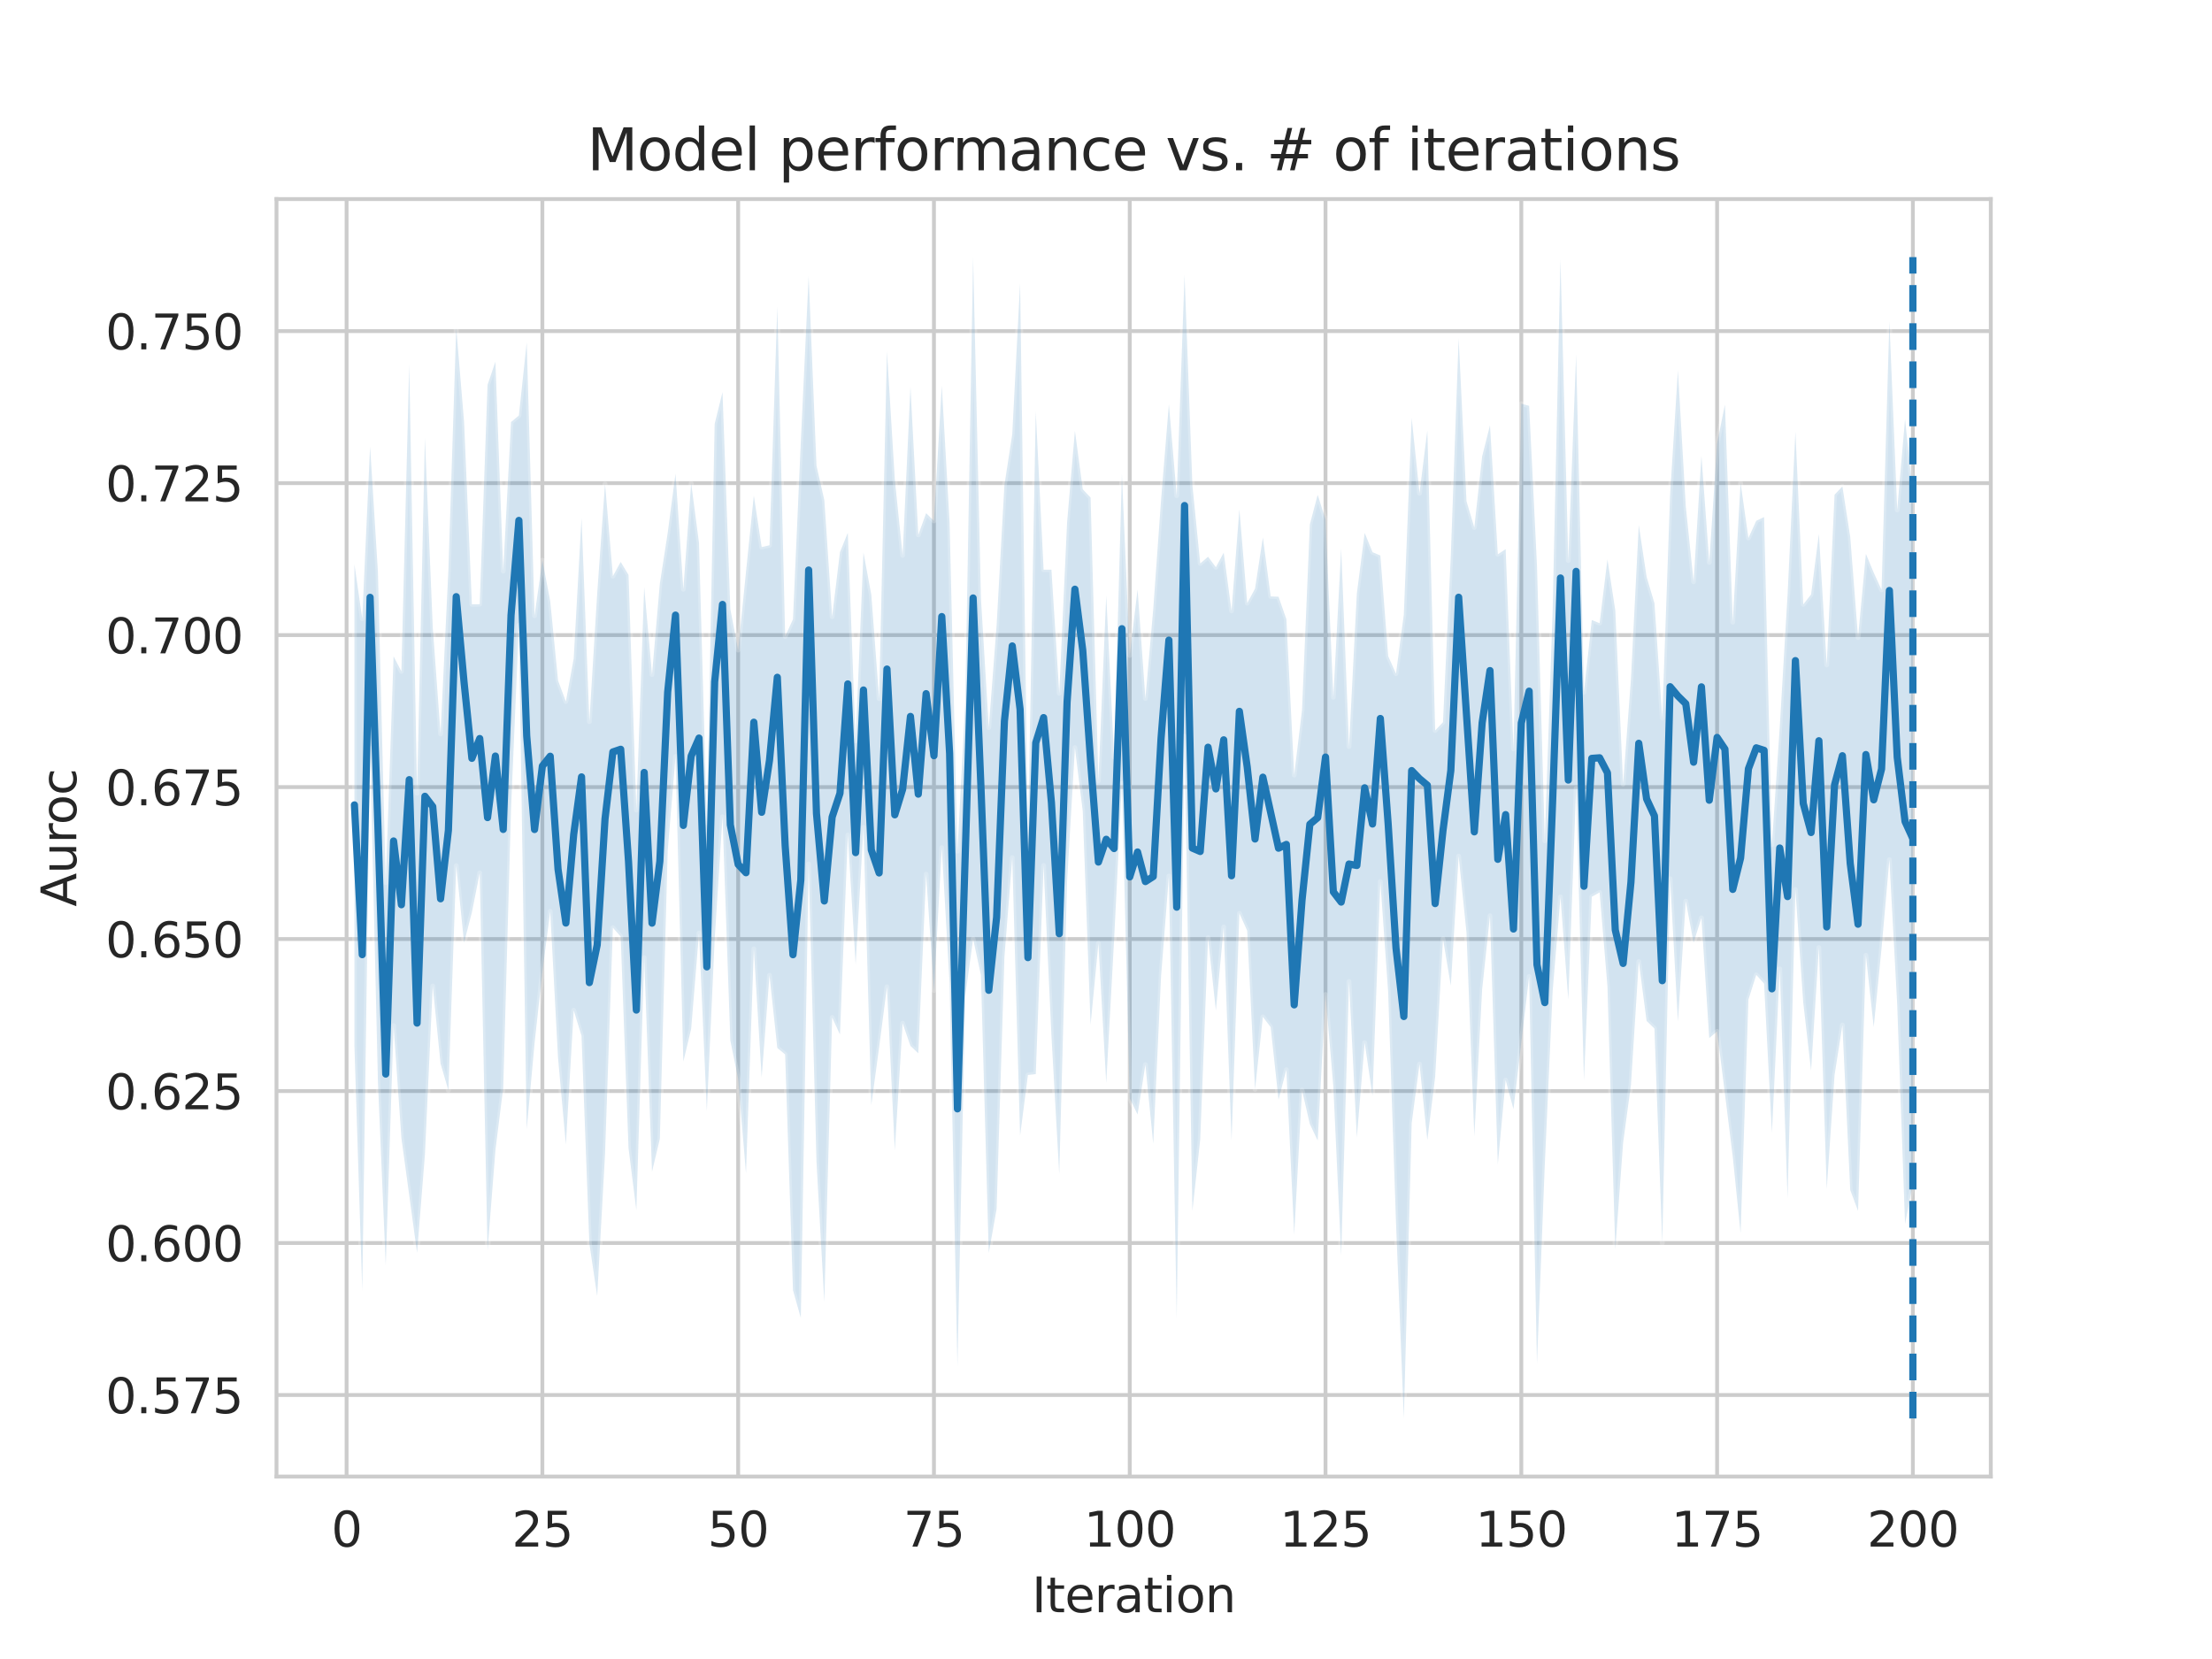 <?xml version="1.0" encoding="utf-8" standalone="no"?>
<!DOCTYPE svg PUBLIC "-//W3C//DTD SVG 1.1//EN"
  "http://www.w3.org/Graphics/SVG/1.1/DTD/svg11.dtd">
<svg xmlns:xlink="http://www.w3.org/1999/xlink" width="460.8pt" height="345.6pt" viewBox="0 0 460.8 345.6" xmlns="http://www.w3.org/2000/svg" version="1.1">
 <defs>
  <style type="text/css">*{stroke-linejoin: round; stroke-linecap: butt}</style>
 </defs>
 <g id="figure_1">
  <g id="patch_1">
   <path d="M 0 345.6 
L 460.8 345.6 
L 460.8 0 
L 0 0 
z
" style="fill: #ffffff"/>
  </g>
  <g id="axes_1">
   <g id="patch_2">
    <path d="M 57.6 307.584 
L 414.72 307.584 
L 414.72 41.472 
L 57.6 41.472 
z
" style="fill: #ffffff"/>
   </g>
   <g id="matplotlib.axis_1">
    <g id="xtick_1">
     <g id="line2d_1">
      <path d="M 72.201 307.584 
L 72.201 41.472 
" clip-path="url(#pf0ffc5d650)" style="fill: none; stroke: #cccccc; stroke-width: 0.8; stroke-linecap: round"/>
     </g>
     <g id="text_1">
      <!-- 0 -->
      <g style="fill: #262626" transform="translate(69.02 322.182)scale(0.1 -0.1)">
       <defs>
        <path id="DejaVuSans-30" d="M 2034 4250 
Q 1547 4250 1301 3770 
Q 1056 3291 1056 2328 
Q 1056 1369 1301 889 
Q 1547 409 2034 409 
Q 2525 409 2770 889 
Q 3016 1369 3016 2328 
Q 3016 3291 2770 3770 
Q 2525 4250 2034 4250 
z
M 2034 4750 
Q 2819 4750 3233 4129 
Q 3647 3509 3647 2328 
Q 3647 1150 3233 529 
Q 2819 -91 2034 -91 
Q 1250 -91 836 529 
Q 422 1150 422 2328 
Q 422 3509 836 4129 
Q 1250 4750 2034 4750 
z
" transform="scale(0.016)"/>
       </defs>
       <use xlink:href="#DejaVuSans-30"/>
      </g>
     </g>
    </g>
    <g id="xtick_2">
     <g id="line2d_2">
      <path d="M 112.987 307.584 
L 112.987 41.472 
" clip-path="url(#pf0ffc5d650)" style="fill: none; stroke: #cccccc; stroke-width: 0.8; stroke-linecap: round"/>
     </g>
     <g id="text_2">
      <!-- 25 -->
      <g style="fill: #262626" transform="translate(106.625 322.182)scale(0.1 -0.1)">
       <defs>
        <path id="DejaVuSans-32" d="M 1228 531 
L 3431 531 
L 3431 0 
L 469 0 
L 469 531 
Q 828 903 1448 1529 
Q 2069 2156 2228 2338 
Q 2531 2678 2651 2914 
Q 2772 3150 2772 3378 
Q 2772 3750 2511 3984 
Q 2250 4219 1831 4219 
Q 1534 4219 1204 4116 
Q 875 4013 500 3803 
L 500 4441 
Q 881 4594 1212 4672 
Q 1544 4750 1819 4750 
Q 2544 4750 2975 4387 
Q 3406 4025 3406 3419 
Q 3406 3131 3298 2873 
Q 3191 2616 2906 2266 
Q 2828 2175 2409 1742 
Q 1991 1309 1228 531 
z
" transform="scale(0.016)"/>
        <path id="DejaVuSans-35" d="M 691 4666 
L 3169 4666 
L 3169 4134 
L 1269 4134 
L 1269 2991 
Q 1406 3038 1543 3061 
Q 1681 3084 1819 3084 
Q 2600 3084 3056 2656 
Q 3513 2228 3513 1497 
Q 3513 744 3044 326 
Q 2575 -91 1722 -91 
Q 1428 -91 1123 -41 
Q 819 9 494 109 
L 494 744 
Q 775 591 1075 516 
Q 1375 441 1709 441 
Q 2250 441 2565 725 
Q 2881 1009 2881 1497 
Q 2881 1984 2565 2268 
Q 2250 2553 1709 2553 
Q 1456 2553 1204 2497 
Q 953 2441 691 2322 
L 691 4666 
z
" transform="scale(0.016)"/>
       </defs>
       <use xlink:href="#DejaVuSans-32"/>
       <use xlink:href="#DejaVuSans-35" x="63.623"/>
      </g>
     </g>
    </g>
    <g id="xtick_3">
     <g id="line2d_3">
      <path d="M 153.773 307.584 
L 153.773 41.472 
" clip-path="url(#pf0ffc5d650)" style="fill: none; stroke: #cccccc; stroke-width: 0.8; stroke-linecap: round"/>
     </g>
     <g id="text_3">
      <!-- 50 -->
      <g style="fill: #262626" transform="translate(147.41 322.182)scale(0.1 -0.1)">
       <use xlink:href="#DejaVuSans-35"/>
       <use xlink:href="#DejaVuSans-30" x="63.623"/>
      </g>
     </g>
    </g>
    <g id="xtick_4">
     <g id="line2d_4">
      <path d="M 194.559 307.584 
L 194.559 41.472 
" clip-path="url(#pf0ffc5d650)" style="fill: none; stroke: #cccccc; stroke-width: 0.8; stroke-linecap: round"/>
     </g>
     <g id="text_4">
      <!-- 75 -->
      <g style="fill: #262626" transform="translate(188.196 322.182)scale(0.1 -0.1)">
       <defs>
        <path id="DejaVuSans-37" d="M 525 4666 
L 3525 4666 
L 3525 4397 
L 1831 0 
L 1172 0 
L 2766 4134 
L 525 4134 
L 525 4666 
z
" transform="scale(0.016)"/>
       </defs>
       <use xlink:href="#DejaVuSans-37"/>
       <use xlink:href="#DejaVuSans-35" x="63.623"/>
      </g>
     </g>
    </g>
    <g id="xtick_5">
     <g id="line2d_5">
      <path d="M 235.344 307.584 
L 235.344 41.472 
" clip-path="url(#pf0ffc5d650)" style="fill: none; stroke: #cccccc; stroke-width: 0.8; stroke-linecap: round"/>
     </g>
     <g id="text_5">
      <!-- 100 -->
      <g style="fill: #262626" transform="translate(225.801 322.182)scale(0.1 -0.1)">
       <defs>
        <path id="DejaVuSans-31" d="M 794 531 
L 1825 531 
L 1825 4091 
L 703 3866 
L 703 4441 
L 1819 4666 
L 2450 4666 
L 2450 531 
L 3481 531 
L 3481 0 
L 794 0 
L 794 531 
z
" transform="scale(0.016)"/>
       </defs>
       <use xlink:href="#DejaVuSans-31"/>
       <use xlink:href="#DejaVuSans-30" x="63.623"/>
       <use xlink:href="#DejaVuSans-30" x="127.246"/>
      </g>
     </g>
    </g>
    <g id="xtick_6">
     <g id="line2d_6">
      <path d="M 276.13 307.584 
L 276.13 41.472 
" clip-path="url(#pf0ffc5d650)" style="fill: none; stroke: #cccccc; stroke-width: 0.8; stroke-linecap: round"/>
     </g>
     <g id="text_6">
      <!-- 125 -->
      <g style="fill: #262626" transform="translate(266.586 322.182)scale(0.1 -0.1)">
       <use xlink:href="#DejaVuSans-31"/>
       <use xlink:href="#DejaVuSans-32" x="63.623"/>
       <use xlink:href="#DejaVuSans-35" x="127.246"/>
      </g>
     </g>
    </g>
    <g id="xtick_7">
     <g id="line2d_7">
      <path d="M 316.916 307.584 
L 316.916 41.472 
" clip-path="url(#pf0ffc5d650)" style="fill: none; stroke: #cccccc; stroke-width: 0.8; stroke-linecap: round"/>
     </g>
     <g id="text_7">
      <!-- 150 -->
      <g style="fill: #262626" transform="translate(307.372 322.182)scale(0.1 -0.1)">
       <use xlink:href="#DejaVuSans-31"/>
       <use xlink:href="#DejaVuSans-35" x="63.623"/>
       <use xlink:href="#DejaVuSans-30" x="127.246"/>
      </g>
     </g>
    </g>
    <g id="xtick_8">
     <g id="line2d_8">
      <path d="M 357.702 307.584 
L 357.702 41.472 
" clip-path="url(#pf0ffc5d650)" style="fill: none; stroke: #cccccc; stroke-width: 0.8; stroke-linecap: round"/>
     </g>
     <g id="text_8">
      <!-- 175 -->
      <g style="fill: #262626" transform="translate(348.158 322.182)scale(0.1 -0.1)">
       <use xlink:href="#DejaVuSans-31"/>
       <use xlink:href="#DejaVuSans-37" x="63.623"/>
       <use xlink:href="#DejaVuSans-35" x="127.246"/>
      </g>
     </g>
    </g>
    <g id="xtick_9">
     <g id="line2d_9">
      <path d="M 398.487 307.584 
L 398.487 41.472 
" clip-path="url(#pf0ffc5d650)" style="fill: none; stroke: #cccccc; stroke-width: 0.8; stroke-linecap: round"/>
     </g>
     <g id="text_9">
      <!-- 200 -->
      <g style="fill: #262626" transform="translate(388.944 322.182)scale(0.1 -0.1)">
       <use xlink:href="#DejaVuSans-32"/>
       <use xlink:href="#DejaVuSans-30" x="63.623"/>
       <use xlink:href="#DejaVuSans-30" x="127.246"/>
      </g>
     </g>
    </g>
    <g id="text_10">
     <!-- Iteration -->
     <g style="fill: #262626" transform="translate(214.951 335.861)scale(0.1 -0.1)">
      <defs>
       <path id="DejaVuSans-49" d="M 628 4666 
L 1259 4666 
L 1259 0 
L 628 0 
L 628 4666 
z
" transform="scale(0.016)"/>
       <path id="DejaVuSans-74" d="M 1172 4494 
L 1172 3500 
L 2356 3500 
L 2356 3053 
L 1172 3053 
L 1172 1153 
Q 1172 725 1289 603 
Q 1406 481 1766 481 
L 2356 481 
L 2356 0 
L 1766 0 
Q 1100 0 847 248 
Q 594 497 594 1153 
L 594 3053 
L 172 3053 
L 172 3500 
L 594 3500 
L 594 4494 
L 1172 4494 
z
" transform="scale(0.016)"/>
       <path id="DejaVuSans-65" d="M 3597 1894 
L 3597 1613 
L 953 1613 
Q 991 1019 1311 708 
Q 1631 397 2203 397 
Q 2534 397 2845 478 
Q 3156 559 3463 722 
L 3463 178 
Q 3153 47 2828 -22 
Q 2503 -91 2169 -91 
Q 1331 -91 842 396 
Q 353 884 353 1716 
Q 353 2575 817 3079 
Q 1281 3584 2069 3584 
Q 2775 3584 3186 3129 
Q 3597 2675 3597 1894 
z
M 3022 2063 
Q 3016 2534 2758 2815 
Q 2500 3097 2075 3097 
Q 1594 3097 1305 2825 
Q 1016 2553 972 2059 
L 3022 2063 
z
" transform="scale(0.016)"/>
       <path id="DejaVuSans-72" d="M 2631 2963 
Q 2534 3019 2420 3045 
Q 2306 3072 2169 3072 
Q 1681 3072 1420 2755 
Q 1159 2438 1159 1844 
L 1159 0 
L 581 0 
L 581 3500 
L 1159 3500 
L 1159 2956 
Q 1341 3275 1631 3429 
Q 1922 3584 2338 3584 
Q 2397 3584 2469 3576 
Q 2541 3569 2628 3553 
L 2631 2963 
z
" transform="scale(0.016)"/>
       <path id="DejaVuSans-61" d="M 2194 1759 
Q 1497 1759 1228 1600 
Q 959 1441 959 1056 
Q 959 750 1161 570 
Q 1363 391 1709 391 
Q 2188 391 2477 730 
Q 2766 1069 2766 1631 
L 2766 1759 
L 2194 1759 
z
M 3341 1997 
L 3341 0 
L 2766 0 
L 2766 531 
Q 2569 213 2275 61 
Q 1981 -91 1556 -91 
Q 1019 -91 701 211 
Q 384 513 384 1019 
Q 384 1609 779 1909 
Q 1175 2209 1959 2209 
L 2766 2209 
L 2766 2266 
Q 2766 2663 2505 2880 
Q 2244 3097 1772 3097 
Q 1472 3097 1187 3025 
Q 903 2953 641 2809 
L 641 3341 
Q 956 3463 1253 3523 
Q 1550 3584 1831 3584 
Q 2591 3584 2966 3190 
Q 3341 2797 3341 1997 
z
" transform="scale(0.016)"/>
       <path id="DejaVuSans-69" d="M 603 3500 
L 1178 3500 
L 1178 0 
L 603 0 
L 603 3500 
z
M 603 4863 
L 1178 4863 
L 1178 4134 
L 603 4134 
L 603 4863 
z
" transform="scale(0.016)"/>
       <path id="DejaVuSans-6f" d="M 1959 3097 
Q 1497 3097 1228 2736 
Q 959 2375 959 1747 
Q 959 1119 1226 758 
Q 1494 397 1959 397 
Q 2419 397 2687 759 
Q 2956 1122 2956 1747 
Q 2956 2369 2687 2733 
Q 2419 3097 1959 3097 
z
M 1959 3584 
Q 2709 3584 3137 3096 
Q 3566 2609 3566 1747 
Q 3566 888 3137 398 
Q 2709 -91 1959 -91 
Q 1206 -91 779 398 
Q 353 888 353 1747 
Q 353 2609 779 3096 
Q 1206 3584 1959 3584 
z
" transform="scale(0.016)"/>
       <path id="DejaVuSans-6e" d="M 3513 2113 
L 3513 0 
L 2938 0 
L 2938 2094 
Q 2938 2591 2744 2837 
Q 2550 3084 2163 3084 
Q 1697 3084 1428 2787 
Q 1159 2491 1159 1978 
L 1159 0 
L 581 0 
L 581 3500 
L 1159 3500 
L 1159 2956 
Q 1366 3272 1645 3428 
Q 1925 3584 2291 3584 
Q 2894 3584 3203 3211 
Q 3513 2838 3513 2113 
z
" transform="scale(0.016)"/>
      </defs>
      <use xlink:href="#DejaVuSans-49"/>
      <use xlink:href="#DejaVuSans-74" x="29.492"/>
      <use xlink:href="#DejaVuSans-65" x="68.701"/>
      <use xlink:href="#DejaVuSans-72" x="130.225"/>
      <use xlink:href="#DejaVuSans-61" x="171.338"/>
      <use xlink:href="#DejaVuSans-74" x="232.617"/>
      <use xlink:href="#DejaVuSans-69" x="271.826"/>
      <use xlink:href="#DejaVuSans-6f" x="299.609"/>
      <use xlink:href="#DejaVuSans-6e" x="360.791"/>
     </g>
    </g>
   </g>
   <g id="matplotlib.axis_2">
    <g id="ytick_1">
     <g id="line2d_10">
      <path d="M 57.6 290.605 
L 414.72 290.605 
" clip-path="url(#pf0ffc5d650)" style="fill: none; stroke: #cccccc; stroke-width: 0.8; stroke-linecap: round"/>
     </g>
     <g id="text_11">
      <!-- 0.575 -->
      <g style="fill: #262626" transform="translate(21.972 294.404)scale(0.1 -0.1)">
       <defs>
        <path id="DejaVuSans-2e" d="M 684 794 
L 1344 794 
L 1344 0 
L 684 0 
L 684 794 
z
" transform="scale(0.016)"/>
       </defs>
       <use xlink:href="#DejaVuSans-30"/>
       <use xlink:href="#DejaVuSans-2e" x="63.623"/>
       <use xlink:href="#DejaVuSans-35" x="95.41"/>
       <use xlink:href="#DejaVuSans-37" x="159.033"/>
       <use xlink:href="#DejaVuSans-35" x="222.656"/>
      </g>
     </g>
    </g>
    <g id="ytick_2">
     <g id="line2d_11">
      <path d="M 57.6 258.944 
L 414.72 258.944 
" clip-path="url(#pf0ffc5d650)" style="fill: none; stroke: #cccccc; stroke-width: 0.8; stroke-linecap: round"/>
     </g>
     <g id="text_12">
      <!-- 0.600 -->
      <g style="fill: #262626" transform="translate(21.972 262.743)scale(0.1 -0.1)">
       <defs>
        <path id="DejaVuSans-36" d="M 2113 2584 
Q 1688 2584 1439 2293 
Q 1191 2003 1191 1497 
Q 1191 994 1439 701 
Q 1688 409 2113 409 
Q 2538 409 2786 701 
Q 3034 994 3034 1497 
Q 3034 2003 2786 2293 
Q 2538 2584 2113 2584 
z
M 3366 4563 
L 3366 3988 
Q 3128 4100 2886 4159 
Q 2644 4219 2406 4219 
Q 1781 4219 1451 3797 
Q 1122 3375 1075 2522 
Q 1259 2794 1537 2939 
Q 1816 3084 2150 3084 
Q 2853 3084 3261 2657 
Q 3669 2231 3669 1497 
Q 3669 778 3244 343 
Q 2819 -91 2113 -91 
Q 1303 -91 875 529 
Q 447 1150 447 2328 
Q 447 3434 972 4092 
Q 1497 4750 2381 4750 
Q 2619 4750 2861 4703 
Q 3103 4656 3366 4563 
z
" transform="scale(0.016)"/>
       </defs>
       <use xlink:href="#DejaVuSans-30"/>
       <use xlink:href="#DejaVuSans-2e" x="63.623"/>
       <use xlink:href="#DejaVuSans-36" x="95.41"/>
       <use xlink:href="#DejaVuSans-30" x="159.033"/>
       <use xlink:href="#DejaVuSans-30" x="222.656"/>
      </g>
     </g>
    </g>
    <g id="ytick_3">
     <g id="line2d_12">
      <path d="M 57.6 227.283 
L 414.72 227.283 
" clip-path="url(#pf0ffc5d650)" style="fill: none; stroke: #cccccc; stroke-width: 0.8; stroke-linecap: round"/>
     </g>
     <g id="text_13">
      <!-- 0.625 -->
      <g style="fill: #262626" transform="translate(21.972 231.082)scale(0.1 -0.1)">
       <use xlink:href="#DejaVuSans-30"/>
       <use xlink:href="#DejaVuSans-2e" x="63.623"/>
       <use xlink:href="#DejaVuSans-36" x="95.41"/>
       <use xlink:href="#DejaVuSans-32" x="159.033"/>
       <use xlink:href="#DejaVuSans-35" x="222.656"/>
      </g>
     </g>
    </g>
    <g id="ytick_4">
     <g id="line2d_13">
      <path d="M 57.6 195.622 
L 414.72 195.622 
" clip-path="url(#pf0ffc5d650)" style="fill: none; stroke: #cccccc; stroke-width: 0.8; stroke-linecap: round"/>
     </g>
     <g id="text_14">
      <!-- 0.650 -->
      <g style="fill: #262626" transform="translate(21.972 199.421)scale(0.1 -0.1)">
       <use xlink:href="#DejaVuSans-30"/>
       <use xlink:href="#DejaVuSans-2e" x="63.623"/>
       <use xlink:href="#DejaVuSans-36" x="95.41"/>
       <use xlink:href="#DejaVuSans-35" x="159.033"/>
       <use xlink:href="#DejaVuSans-30" x="222.656"/>
      </g>
     </g>
    </g>
    <g id="ytick_5">
     <g id="line2d_14">
      <path d="M 57.6 163.961 
L 414.72 163.961 
" clip-path="url(#pf0ffc5d650)" style="fill: none; stroke: #cccccc; stroke-width: 0.8; stroke-linecap: round"/>
     </g>
     <g id="text_15">
      <!-- 0.675 -->
      <g style="fill: #262626" transform="translate(21.972 167.761)scale(0.1 -0.1)">
       <use xlink:href="#DejaVuSans-30"/>
       <use xlink:href="#DejaVuSans-2e" x="63.623"/>
       <use xlink:href="#DejaVuSans-36" x="95.41"/>
       <use xlink:href="#DejaVuSans-37" x="159.033"/>
       <use xlink:href="#DejaVuSans-35" x="222.656"/>
      </g>
     </g>
    </g>
    <g id="ytick_6">
     <g id="line2d_15">
      <path d="M 57.6 132.301 
L 414.72 132.301 
" clip-path="url(#pf0ffc5d650)" style="fill: none; stroke: #cccccc; stroke-width: 0.8; stroke-linecap: round"/>
     </g>
     <g id="text_16">
      <!-- 0.700 -->
      <g style="fill: #262626" transform="translate(21.972 136.1)scale(0.1 -0.1)">
       <use xlink:href="#DejaVuSans-30"/>
       <use xlink:href="#DejaVuSans-2e" x="63.623"/>
       <use xlink:href="#DejaVuSans-37" x="95.41"/>
       <use xlink:href="#DejaVuSans-30" x="159.033"/>
       <use xlink:href="#DejaVuSans-30" x="222.656"/>
      </g>
     </g>
    </g>
    <g id="ytick_7">
     <g id="line2d_16">
      <path d="M 57.6 100.64 
L 414.72 100.64 
" clip-path="url(#pf0ffc5d650)" style="fill: none; stroke: #cccccc; stroke-width: 0.8; stroke-linecap: round"/>
     </g>
     <g id="text_17">
      <!-- 0.725 -->
      <g style="fill: #262626" transform="translate(21.972 104.439)scale(0.1 -0.1)">
       <use xlink:href="#DejaVuSans-30"/>
       <use xlink:href="#DejaVuSans-2e" x="63.623"/>
       <use xlink:href="#DejaVuSans-37" x="95.41"/>
       <use xlink:href="#DejaVuSans-32" x="159.033"/>
       <use xlink:href="#DejaVuSans-35" x="222.656"/>
      </g>
     </g>
    </g>
    <g id="ytick_8">
     <g id="line2d_17">
      <path d="M 57.6 68.979 
L 414.72 68.979 
" clip-path="url(#pf0ffc5d650)" style="fill: none; stroke: #cccccc; stroke-width: 0.8; stroke-linecap: round"/>
     </g>
     <g id="text_18">
      <!-- 0.750 -->
      <g style="fill: #262626" transform="translate(21.972 72.778)scale(0.1 -0.1)">
       <use xlink:href="#DejaVuSans-30"/>
       <use xlink:href="#DejaVuSans-2e" x="63.623"/>
       <use xlink:href="#DejaVuSans-37" x="95.41"/>
       <use xlink:href="#DejaVuSans-35" x="159.033"/>
       <use xlink:href="#DejaVuSans-30" x="222.656"/>
      </g>
     </g>
    </g>
    <g id="text_19">
     <!-- Auroc -->
     <g style="fill: #262626" transform="translate(15.892 188.869)rotate(-90)scale(0.1 -0.1)">
      <defs>
       <path id="DejaVuSans-41" d="M 2188 4044 
L 1331 1722 
L 3047 1722 
L 2188 4044 
z
M 1831 4666 
L 2547 4666 
L 4325 0 
L 3669 0 
L 3244 1197 
L 1141 1197 
L 716 0 
L 50 0 
L 1831 4666 
z
" transform="scale(0.016)"/>
       <path id="DejaVuSans-75" d="M 544 1381 
L 544 3500 
L 1119 3500 
L 1119 1403 
Q 1119 906 1312 657 
Q 1506 409 1894 409 
Q 2359 409 2629 706 
Q 2900 1003 2900 1516 
L 2900 3500 
L 3475 3500 
L 3475 0 
L 2900 0 
L 2900 538 
Q 2691 219 2414 64 
Q 2138 -91 1772 -91 
Q 1169 -91 856 284 
Q 544 659 544 1381 
z
M 1991 3584 
L 1991 3584 
z
" transform="scale(0.016)"/>
       <path id="DejaVuSans-63" d="M 3122 3366 
L 3122 2828 
Q 2878 2963 2633 3030 
Q 2388 3097 2138 3097 
Q 1578 3097 1268 2742 
Q 959 2388 959 1747 
Q 959 1106 1268 751 
Q 1578 397 2138 397 
Q 2388 397 2633 464 
Q 2878 531 3122 666 
L 3122 134 
Q 2881 22 2623 -34 
Q 2366 -91 2075 -91 
Q 1284 -91 818 406 
Q 353 903 353 1747 
Q 353 2603 823 3093 
Q 1294 3584 2113 3584 
Q 2378 3584 2631 3529 
Q 2884 3475 3122 3366 
z
" transform="scale(0.016)"/>
      </defs>
      <use xlink:href="#DejaVuSans-41"/>
      <use xlink:href="#DejaVuSans-75" x="68.408"/>
      <use xlink:href="#DejaVuSans-72" x="131.787"/>
      <use xlink:href="#DejaVuSans-6f" x="170.65"/>
      <use xlink:href="#DejaVuSans-63" x="231.832"/>
     </g>
    </g>
   </g>
   <g id="PolyCollection_1">
    <defs>
     <path id="mc3a0180880" d="M 73.833 -228.058 
L 73.833 -127.792 
L 75.464 -76.74 
L 77.096 -189.754 
L 78.727 -120.404 
L 80.358 -81.995 
L 81.99 -131.946 
L 83.621 -108.529 
L 85.253 -96.604 
L 86.884 -84.607 
L 88.516 -105.061 
L 90.147 -140.208 
L 91.778 -124.035 
L 93.41 -118.447 
L 95.041 -165.283 
L 96.673 -149.22 
L 98.304 -155.556 
L 99.936 -163.764 
L 101.567 -85.121 
L 103.198 -105.958 
L 104.83 -119.007 
L 106.461 -177.231 
L 108.093 -215.337 
L 109.724 -110.354 
L 111.356 -128.275 
L 112.987 -143.152 
L 114.618 -155.761 
L 116.25 -125.242 
L 117.881 -107.172 
L 119.513 -135.146 
L 121.144 -129.812 
L 122.776 -86.535 
L 124.407 -75.605 
L 126.038 -105.22 
L 127.67 -152.351 
L 129.301 -150.492 
L 130.933 -106.442 
L 132.564 -93.511 
L 134.196 -146.095 
L 135.827 -101.509 
L 137.458 -108.378 
L 139.09 -168.301 
L 140.721 -188.005 
L 142.353 -124.454 
L 143.984 -131.286 
L 145.616 -151.232 
L 147.247 -114.147 
L 148.879 -149.873 
L 150.51 -175.466 
L 152.141 -128.838 
L 153.773 -120.864 
L 155.404 -101.153 
L 157.036 -147.938 
L 158.667 -121.139 
L 160.299 -142.435 
L 161.93 -127.287 
L 163.561 -125.944 
L 165.193 -76.84 
L 166.824 -71.062 
L 168.456 -165.621 
L 170.087 -103.704 
L 171.719 -74.396 
L 173.35 -133.646 
L 174.981 -130.102 
L 176.613 -171.647 
L 178.244 -144.694 
L 179.876 -173.239 
L 181.507 -115.399 
L 183.139 -127.446 
L 184.77 -140.026 
L 186.401 -105.975 
L 188.033 -132.441 
L 189.664 -127.724 
L 191.296 -126.174 
L 192.927 -163.493 
L 194.559 -139.256 
L 196.19 -169.032 
L 197.821 -140.685 
L 199.453 -60.931 
L 201.084 -138.118 
L 202.716 -150.024 
L 204.347 -142.476 
L 205.979 -84.592 
L 207.61 -93.751 
L 209.241 -146.267 
L 210.873 -166.937 
L 212.504 -109.032 
L 214.136 -121.657 
L 215.767 -121.839 
L 217.399 -165.303 
L 219.03 -129.947 
L 220.661 -101.002 
L 222.293 -161.974 
L 223.924 -189.863 
L 225.556 -176.635 
L 227.187 -132.142 
L 228.819 -149.082 
L 230.45 -120.007 
L 232.081 -149.766 
L 233.713 -182.431 
L 235.344 -116.777 
L 236.976 -113.441 
L 238.607 -123.825 
L 240.239 -107.344 
L 241.87 -142.226 
L 243.501 -163.115 
L 245.133 -70.913 
L 246.764 -192.251 
L 248.396 -93.328 
L 250.027 -108.229 
L 251.659 -150.261 
L 253.29 -135.079 
L 254.921 -152.497 
L 256.553 -107.991 
L 258.184 -155.349 
L 259.816 -151.719 
L 261.447 -118.67 
L 263.079 -133.772 
L 264.71 -131.625 
L 266.341 -116.521 
L 267.973 -122.773 
L 269.604 -88.403 
L 271.236 -118.5 
L 272.867 -111.44 
L 274.499 -108.012 
L 276.13 -138.435 
L 277.761 -119.269 
L 279.393 -84.036 
L 281.024 -141.139 
L 282.656 -108.658 
L 284.287 -128.396 
L 285.919 -117.318 
L 287.55 -161.973 
L 289.181 -138.932 
L 290.813 -90.971 
L 292.444 -50.112 
L 294.076 -111.601 
L 295.707 -123.933 
L 297.339 -108.108 
L 298.97 -121.309 
L 300.601 -150.029 
L 302.233 -140.278 
L 303.864 -167.248 
L 305.496 -151.369 
L 307.127 -108.91 
L 308.759 -139.517 
L 310.39 -154.828 
L 312.021 -103.052 
L 313.653 -120.6 
L 315.284 -114.551 
L 316.916 -128.473 
L 318.547 -142.178 
L 320.179 -61.489 
L 321.81 -103.025 
L 323.441 -139.073 
L 325.073 -158.767 
L 326.704 -137.372 
L 328.336 -181.393 
L 329.967 -120.537 
L 331.599 -158.792 
L 333.23 -159.695 
L 334.862 -140.15 
L 336.493 -85.315 
L 338.124 -107.548 
L 339.756 -119.607 
L 341.387 -145.301 
L 343.019 -132.918 
L 344.65 -131.344 
L 346.282 -86.596 
L 347.913 -162.538 
L 349.544 -132.773 
L 351.176 -157.878 
L 352.807 -149.242 
L 354.439 -154.4 
L 356.07 -129.357 
L 357.702 -130.741 
L 359.333 -117.773 
L 360.964 -104.665 
L 362.596 -88.723 
L 364.227 -137.371 
L 365.859 -142.519 
L 367.49 -140.695 
L 369.122 -109.588 
L 370.753 -143.767 
L 372.384 -95.99 
L 374.016 -160.29 
L 375.647 -136.782 
L 377.279 -122.595 
L 378.91 -148.209 
L 380.542 -97.915 
L 382.173 -121.665 
L 383.804 -132.07 
L 385.436 -97.71 
L 387.067 -93.352 
L 388.699 -146.61 
L 390.33 -131.663 
L 391.962 -148.088 
L 393.593 -166.525 
L 395.224 -136.378 
L 396.856 -90.639 
L 398.487 -99.015 
L 398.487 -242.768 
L 398.487 -242.768 
L 396.856 -258.291 
L 395.224 -239.36 
L 393.593 -278.657 
L 391.962 -222.724 
L 390.33 -226.306 
L 388.699 -230.218 
L 387.067 -212.786 
L 385.436 -233.745 
L 383.804 -244.265 
L 382.173 -242.544 
L 380.542 -207.08 
L 378.91 -234.363 
L 377.279 -221.748 
L 375.647 -219.687 
L 374.016 -255.669 
L 372.384 -221.662 
L 370.753 -194.113 
L 369.122 -169.629 
L 367.49 -237.886 
L 365.859 -237.108 
L 364.227 -233.515 
L 362.596 -244.985 
L 360.964 -215.982 
L 359.333 -261.318 
L 357.702 -253.213 
L 356.07 -228.443 
L 354.439 -250.628 
L 352.807 -224.402 
L 351.176 -240.118 
L 349.544 -268.445 
L 347.913 -242.548 
L 346.282 -196.013 
L 344.65 -219.932 
L 343.019 -225.415 
L 341.387 -236.213 
L 339.756 -204.096 
L 338.124 -182.253 
L 336.493 -218.433 
L 334.862 -229.06 
L 333.23 -215.78 
L 331.599 -216.44 
L 329.967 -201.415 
L 328.336 -271.751 
L 326.704 -228.819 
L 325.073 -291.618 
L 323.441 -218.303 
L 321.81 -170.451 
L 320.179 -227.784 
L 318.547 -261.059 
L 316.916 -261.505 
L 315.284 -189.589 
L 313.653 -231.2 
L 312.021 -230.13 
L 310.39 -256.983 
L 308.759 -250.527 
L 307.127 -235.709 
L 305.496 -241.199 
L 303.864 -275.115 
L 302.233 -229.902 
L 300.601 -195.152 
L 298.97 -193.425 
L 297.339 -255.942 
L 295.707 -242.84 
L 294.076 -258.538 
L 292.444 -217.572 
L 290.813 -205.247 
L 289.181 -208.92 
L 287.55 -229.881 
L 285.919 -230.57 
L 284.287 -234.58 
L 282.656 -221.945 
L 281.024 -190.076 
L 279.393 -231.321 
L 277.761 -200.351 
L 276.13 -237.345 
L 274.499 -242.523 
L 272.867 -236.352 
L 271.236 -197.668 
L 269.604 -184.14 
L 267.973 -216.612 
L 266.341 -221.288 
L 264.71 -221.358 
L 263.079 -233.621 
L 261.447 -222.971 
L 259.816 -219.944 
L 258.184 -239.482 
L 256.553 -218.337 
L 254.921 -230.459 
L 253.29 -227.436 
L 251.659 -229.62 
L 250.027 -228.209 
L 248.396 -244.515 
L 246.764 -288.323 
L 245.133 -242.327 
L 243.501 -261.384 
L 241.87 -241.372 
L 240.239 -218.654 
L 238.607 -200.087 
L 236.976 -222.789 
L 235.344 -209.067 
L 233.713 -246.832 
L 232.081 -187.902 
L 230.45 -221.521 
L 228.819 -182.951 
L 227.187 -241.949 
L 225.556 -243.668 
L 223.924 -255.843 
L 222.293 -236.725 
L 220.661 -201.166 
L 219.03 -226.917 
L 217.399 -226.92 
L 215.767 -259.88 
L 214.136 -170.563 
L 212.504 -286.595 
L 210.873 -255.137 
L 209.241 -244.541 
L 207.61 -215.252 
L 205.979 -194.017 
L 204.347 -220.919 
L 202.716 -292.032 
L 201.084 -199.261 
L 199.453 -168.281 
L 197.821 -236.574 
L 196.19 -265.279 
L 194.559 -237.088 
L 192.927 -238.7 
L 191.296 -234.162 
L 189.664 -264.984 
L 188.033 -229.909 
L 186.401 -245.741 
L 184.77 -272.419 
L 183.139 -200.053 
L 181.507 -221.704 
L 179.876 -230.479 
L 178.244 -191.283 
L 176.613 -234.609 
L 174.981 -230.578 
L 173.35 -217.13 
L 171.719 -241.421 
L 170.087 -248.59 
L 168.456 -288.081 
L 166.824 -253.5 
L 165.193 -216.592 
L 163.561 -213.018 
L 161.93 -281.727 
L 160.299 -232.007 
L 158.667 -231.635 
L 157.036 -242.358 
L 155.404 -226.434 
L 153.773 -210.176 
L 152.141 -218.722 
L 150.51 -263.902 
L 148.879 -257.28 
L 147.247 -174.218 
L 145.616 -232.46 
L 143.984 -244.931 
L 142.353 -222.85 
L 140.721 -246.922 
L 139.09 -234.548 
L 137.458 -224.003 
L 135.827 -205.077 
L 134.196 -223.278 
L 132.564 -176.855 
L 130.933 -225.842 
L 129.301 -228.538 
L 127.67 -225.565 
L 126.038 -244.811 
L 124.407 -221.936 
L 122.776 -195.272 
L 121.144 -237.704 
L 119.513 -208.407 
L 117.881 -199.453 
L 116.25 -203.825 
L 114.618 -220.361 
L 112.987 -228.897 
L 111.356 -217.324 
L 109.724 -274.251 
L 108.093 -259.033 
L 106.461 -257.684 
L 104.83 -226.628 
L 103.198 -270.24 
L 101.567 -265.437 
L 99.936 -219.734 
L 98.304 -219.701 
L 96.673 -257.703 
L 95.041 -277.324 
L 93.41 -226.823 
L 91.778 -192.697 
L 90.147 -214.935 
L 88.516 -254.375 
L 86.884 -180.339 
L 85.253 -269.76 
L 83.621 -205.723 
L 81.99 -208.871 
L 80.358 -161.724 
L 78.727 -226.446 
L 77.096 -252.573 
L 75.464 -216.715 
L 73.833 -228.058 
z
" style="stroke: #ffffff; stroke-opacity: 0.2"/>
    </defs>
    <g clip-path="url(#pf0ffc5d650)">
     <use xlink:href="#mc3a0180880" x="0" y="345.6" style="fill: #1f77b4; fill-opacity: 0.2; stroke: #ffffff; stroke-opacity: 0.2"/>
    </g>
   </g>
   <g id="line2d_18">
    <path d="M 73.833 167.675 
L 75.464 198.873 
L 77.096 124.437 
L 78.727 172.175 
L 80.358 223.74 
L 81.99 175.191 
L 83.621 188.474 
L 85.253 162.418 
L 86.884 213.127 
L 88.516 165.882 
L 90.147 168.028 
L 91.778 187.234 
L 93.41 172.965 
L 95.041 124.296 
L 96.673 142.138 
L 98.304 157.972 
L 99.936 153.851 
L 101.567 170.321 
L 103.198 157.501 
L 104.83 172.782 
L 106.461 128.142 
L 108.093 108.415 
L 109.724 153.298 
L 111.356 172.8 
L 112.987 159.576 
L 114.618 157.539 
L 116.25 181.066 
L 117.881 192.288 
L 119.513 173.824 
L 121.144 161.842 
L 122.776 204.696 
L 124.407 196.83 
L 126.038 170.584 
L 127.67 156.642 
L 129.301 156.085 
L 130.933 179.458 
L 132.564 210.417 
L 134.196 160.914 
L 135.827 192.307 
L 137.458 179.409 
L 139.09 144.175 
L 140.721 128.136 
L 142.353 171.948 
L 143.984 157.491 
L 145.616 153.754 
L 147.247 201.418 
L 148.879 142.023 
L 150.51 125.916 
L 152.141 171.82 
L 153.773 180.08 
L 155.404 181.806 
L 157.036 150.452 
L 158.667 169.213 
L 160.299 158.379 
L 161.93 141.093 
L 163.561 176.119 
L 165.193 198.884 
L 166.824 183.319 
L 168.456 118.749 
L 170.087 169.453 
L 171.719 187.691 
L 173.35 170.212 
L 174.981 165.26 
L 176.613 142.472 
L 178.244 177.611 
L 179.876 143.741 
L 181.507 177.049 
L 183.139 181.85 
L 184.77 139.378 
L 186.401 169.742 
L 188.033 164.425 
L 189.664 149.246 
L 191.296 165.432 
L 192.927 144.504 
L 194.559 157.428 
L 196.19 128.445 
L 197.821 156.97 
L 199.453 230.994 
L 202.716 124.572 
L 204.347 163.903 
L 205.979 206.295 
L 207.61 191.098 
L 209.241 150.196 
L 210.873 134.563 
L 212.504 147.786 
L 214.136 199.49 
L 215.767 154.74 
L 217.399 149.489 
L 219.03 167.168 
L 220.661 194.516 
L 222.293 146.25 
L 223.924 122.747 
L 225.556 135.449 
L 227.187 158.555 
L 228.819 179.583 
L 230.45 174.836 
L 232.081 176.766 
L 233.713 130.968 
L 235.344 182.678 
L 236.976 177.485 
L 238.607 183.644 
L 240.239 182.601 
L 241.87 153.801 
L 243.501 133.35 
L 245.133 188.98 
L 246.764 105.313 
L 248.396 176.678 
L 250.027 177.381 
L 251.659 155.66 
L 253.29 164.343 
L 254.921 154.122 
L 256.553 182.436 
L 258.184 148.184 
L 259.816 159.769 
L 261.447 174.779 
L 263.079 161.903 
L 266.341 176.696 
L 267.973 175.907 
L 269.604 209.329 
L 271.236 187.516 
L 272.867 171.704 
L 274.499 170.333 
L 276.13 157.71 
L 277.761 185.79 
L 279.393 187.921 
L 281.024 179.992 
L 282.656 180.299 
L 284.287 164.112 
L 285.919 171.656 
L 287.55 149.673 
L 289.181 171.674 
L 290.813 197.491 
L 292.444 211.758 
L 294.076 160.531 
L 295.707 162.213 
L 297.339 163.575 
L 298.97 188.233 
L 300.601 173.009 
L 302.233 160.51 
L 303.864 124.418 
L 307.127 173.29 
L 308.759 150.578 
L 310.39 139.694 
L 312.021 179.009 
L 313.653 169.7 
L 315.284 193.53 
L 316.916 150.611 
L 318.547 143.981 
L 320.179 200.964 
L 321.81 208.862 
L 323.441 166.912 
L 325.073 120.407 
L 326.704 162.505 
L 328.336 119.028 
L 329.967 184.624 
L 331.599 157.984 
L 333.23 157.863 
L 334.862 160.995 
L 336.493 193.726 
L 338.124 200.699 
L 339.756 183.749 
L 341.387 154.843 
L 343.019 166.433 
L 344.65 169.962 
L 346.282 204.295 
L 347.913 143.057 
L 349.544 144.991 
L 351.176 146.602 
L 352.807 158.778 
L 354.439 143.086 
L 356.07 166.7 
L 357.702 153.623 
L 359.333 156.054 
L 360.964 185.276 
L 362.596 178.746 
L 364.227 160.157 
L 365.859 155.787 
L 367.49 156.309 
L 369.122 205.991 
L 370.753 176.66 
L 372.384 186.774 
L 374.016 137.62 
L 375.647 167.366 
L 377.279 173.429 
L 378.91 154.314 
L 380.542 193.103 
L 382.173 163.496 
L 383.804 157.432 
L 385.436 179.872 
L 387.067 192.531 
L 388.699 157.186 
L 390.33 166.616 
L 391.962 160.194 
L 393.593 123.009 
L 395.224 157.731 
L 396.856 171.135 
L 398.487 174.709 
L 398.487 174.709 
" clip-path="url(#pf0ffc5d650)" style="fill: none; stroke: #1f77b4; stroke-width: 1.5; stroke-linecap: round"/>
   </g>
   <g id="LineCollection_1">
    <path d="M 398.487 295.488 
L 398.487 53.568 
" clip-path="url(#pf0ffc5d650)" style="fill: none; stroke-dasharray: 5.55,2.4; stroke-dashoffset: 0; stroke: #1f77b4; stroke-width: 1.5"/>
   </g>
   <g id="patch_3">
    <path d="M 57.6 307.584 
L 57.6 41.472 
" style="fill: none; stroke: #cccccc; stroke-width: 0.8; stroke-linejoin: miter; stroke-linecap: square"/>
   </g>
   <g id="patch_4">
    <path d="M 414.72 307.584 
L 414.72 41.472 
" style="fill: none; stroke: #cccccc; stroke-width: 0.8; stroke-linejoin: miter; stroke-linecap: square"/>
   </g>
   <g id="patch_5">
    <path d="M 57.6 307.584 
L 414.72 307.584 
" style="fill: none; stroke: #cccccc; stroke-width: 0.8; stroke-linejoin: miter; stroke-linecap: square"/>
   </g>
   <g id="patch_6">
    <path d="M 57.6 41.472 
L 414.72 41.472 
" style="fill: none; stroke: #cccccc; stroke-width: 0.8; stroke-linejoin: miter; stroke-linecap: square"/>
   </g>
   <g id="text_20">
    <!-- Model performance vs. # of iterations -->
    <g style="fill: #262626" transform="translate(122.315 35.472)scale(0.12 -0.12)">
     <defs>
      <path id="DejaVuSans-4d" d="M 628 4666 
L 1569 4666 
L 2759 1491 
L 3956 4666 
L 4897 4666 
L 4897 0 
L 4281 0 
L 4281 4097 
L 3078 897 
L 2444 897 
L 1241 4097 
L 1241 0 
L 628 0 
L 628 4666 
z
" transform="scale(0.016)"/>
      <path id="DejaVuSans-64" d="M 2906 2969 
L 2906 4863 
L 3481 4863 
L 3481 0 
L 2906 0 
L 2906 525 
Q 2725 213 2448 61 
Q 2172 -91 1784 -91 
Q 1150 -91 751 415 
Q 353 922 353 1747 
Q 353 2572 751 3078 
Q 1150 3584 1784 3584 
Q 2172 3584 2448 3432 
Q 2725 3281 2906 2969 
z
M 947 1747 
Q 947 1113 1208 752 
Q 1469 391 1925 391 
Q 2381 391 2643 752 
Q 2906 1113 2906 1747 
Q 2906 2381 2643 2742 
Q 2381 3103 1925 3103 
Q 1469 3103 1208 2742 
Q 947 2381 947 1747 
z
" transform="scale(0.016)"/>
      <path id="DejaVuSans-6c" d="M 603 4863 
L 1178 4863 
L 1178 0 
L 603 0 
L 603 4863 
z
" transform="scale(0.016)"/>
      <path id="DejaVuSans-20" transform="scale(0.016)"/>
      <path id="DejaVuSans-70" d="M 1159 525 
L 1159 -1331 
L 581 -1331 
L 581 3500 
L 1159 3500 
L 1159 2969 
Q 1341 3281 1617 3432 
Q 1894 3584 2278 3584 
Q 2916 3584 3314 3078 
Q 3713 2572 3713 1747 
Q 3713 922 3314 415 
Q 2916 -91 2278 -91 
Q 1894 -91 1617 61 
Q 1341 213 1159 525 
z
M 3116 1747 
Q 3116 2381 2855 2742 
Q 2594 3103 2138 3103 
Q 1681 3103 1420 2742 
Q 1159 2381 1159 1747 
Q 1159 1113 1420 752 
Q 1681 391 2138 391 
Q 2594 391 2855 752 
Q 3116 1113 3116 1747 
z
" transform="scale(0.016)"/>
      <path id="DejaVuSans-66" d="M 2375 4863 
L 2375 4384 
L 1825 4384 
Q 1516 4384 1395 4259 
Q 1275 4134 1275 3809 
L 1275 3500 
L 2222 3500 
L 2222 3053 
L 1275 3053 
L 1275 0 
L 697 0 
L 697 3053 
L 147 3053 
L 147 3500 
L 697 3500 
L 697 3744 
Q 697 4328 969 4595 
Q 1241 4863 1831 4863 
L 2375 4863 
z
" transform="scale(0.016)"/>
      <path id="DejaVuSans-6d" d="M 3328 2828 
Q 3544 3216 3844 3400 
Q 4144 3584 4550 3584 
Q 5097 3584 5394 3201 
Q 5691 2819 5691 2113 
L 5691 0 
L 5113 0 
L 5113 2094 
Q 5113 2597 4934 2840 
Q 4756 3084 4391 3084 
Q 3944 3084 3684 2787 
Q 3425 2491 3425 1978 
L 3425 0 
L 2847 0 
L 2847 2094 
Q 2847 2600 2669 2842 
Q 2491 3084 2119 3084 
Q 1678 3084 1418 2786 
Q 1159 2488 1159 1978 
L 1159 0 
L 581 0 
L 581 3500 
L 1159 3500 
L 1159 2956 
Q 1356 3278 1631 3431 
Q 1906 3584 2284 3584 
Q 2666 3584 2933 3390 
Q 3200 3197 3328 2828 
z
" transform="scale(0.016)"/>
      <path id="DejaVuSans-76" d="M 191 3500 
L 800 3500 
L 1894 563 
L 2988 3500 
L 3597 3500 
L 2284 0 
L 1503 0 
L 191 3500 
z
" transform="scale(0.016)"/>
      <path id="DejaVuSans-73" d="M 2834 3397 
L 2834 2853 
Q 2591 2978 2328 3040 
Q 2066 3103 1784 3103 
Q 1356 3103 1142 2972 
Q 928 2841 928 2578 
Q 928 2378 1081 2264 
Q 1234 2150 1697 2047 
L 1894 2003 
Q 2506 1872 2764 1633 
Q 3022 1394 3022 966 
Q 3022 478 2636 193 
Q 2250 -91 1575 -91 
Q 1294 -91 989 -36 
Q 684 19 347 128 
L 347 722 
Q 666 556 975 473 
Q 1284 391 1588 391 
Q 1994 391 2212 530 
Q 2431 669 2431 922 
Q 2431 1156 2273 1281 
Q 2116 1406 1581 1522 
L 1381 1569 
Q 847 1681 609 1914 
Q 372 2147 372 2553 
Q 372 3047 722 3315 
Q 1072 3584 1716 3584 
Q 2034 3584 2315 3537 
Q 2597 3491 2834 3397 
z
" transform="scale(0.016)"/>
      <path id="DejaVuSans-23" d="M 3272 2816 
L 2363 2816 
L 2100 1772 
L 3016 1772 
L 3272 2816 
z
M 2803 4594 
L 2478 3297 
L 3391 3297 
L 3719 4594 
L 4219 4594 
L 3897 3297 
L 4872 3297 
L 4872 2816 
L 3775 2816 
L 3519 1772 
L 4513 1772 
L 4513 1294 
L 3397 1294 
L 3072 0 
L 2572 0 
L 2894 1294 
L 1978 1294 
L 1656 0 
L 1153 0 
L 1478 1294 
L 494 1294 
L 494 1772 
L 1594 1772 
L 1856 2816 
L 850 2816 
L 850 3297 
L 1978 3297 
L 2297 4594 
L 2803 4594 
z
" transform="scale(0.016)"/>
     </defs>
     <use xlink:href="#DejaVuSans-4d"/>
     <use xlink:href="#DejaVuSans-6f" x="86.279"/>
     <use xlink:href="#DejaVuSans-64" x="147.461"/>
     <use xlink:href="#DejaVuSans-65" x="210.938"/>
     <use xlink:href="#DejaVuSans-6c" x="272.461"/>
     <use xlink:href="#DejaVuSans-20" x="300.244"/>
     <use xlink:href="#DejaVuSans-70" x="332.031"/>
     <use xlink:href="#DejaVuSans-65" x="395.508"/>
     <use xlink:href="#DejaVuSans-72" x="457.031"/>
     <use xlink:href="#DejaVuSans-66" x="498.145"/>
     <use xlink:href="#DejaVuSans-6f" x="533.35"/>
     <use xlink:href="#DejaVuSans-72" x="594.531"/>
     <use xlink:href="#DejaVuSans-6d" x="633.895"/>
     <use xlink:href="#DejaVuSans-61" x="731.307"/>
     <use xlink:href="#DejaVuSans-6e" x="792.586"/>
     <use xlink:href="#DejaVuSans-63" x="855.965"/>
     <use xlink:href="#DejaVuSans-65" x="910.945"/>
     <use xlink:href="#DejaVuSans-20" x="972.469"/>
     <use xlink:href="#DejaVuSans-76" x="1004.256"/>
     <use xlink:href="#DejaVuSans-73" x="1063.436"/>
     <use xlink:href="#DejaVuSans-2e" x="1115.535"/>
     <use xlink:href="#DejaVuSans-20" x="1147.322"/>
     <use xlink:href="#DejaVuSans-23" x="1179.109"/>
     <use xlink:href="#DejaVuSans-20" x="1262.898"/>
     <use xlink:href="#DejaVuSans-6f" x="1294.686"/>
     <use xlink:href="#DejaVuSans-66" x="1355.867"/>
     <use xlink:href="#DejaVuSans-20" x="1391.072"/>
     <use xlink:href="#DejaVuSans-69" x="1422.859"/>
     <use xlink:href="#DejaVuSans-74" x="1450.643"/>
     <use xlink:href="#DejaVuSans-65" x="1489.852"/>
     <use xlink:href="#DejaVuSans-72" x="1551.375"/>
     <use xlink:href="#DejaVuSans-61" x="1592.488"/>
     <use xlink:href="#DejaVuSans-74" x="1653.768"/>
     <use xlink:href="#DejaVuSans-69" x="1692.977"/>
     <use xlink:href="#DejaVuSans-6f" x="1720.76"/>
     <use xlink:href="#DejaVuSans-6e" x="1781.941"/>
     <use xlink:href="#DejaVuSans-73" x="1845.32"/>
    </g>
   </g>
  </g>
 </g>
 <defs>
  <clipPath id="pf0ffc5d650">
   <rect x="57.6" y="41.472" width="357.12" height="266.112"/>
  </clipPath>
 </defs>
</svg>
